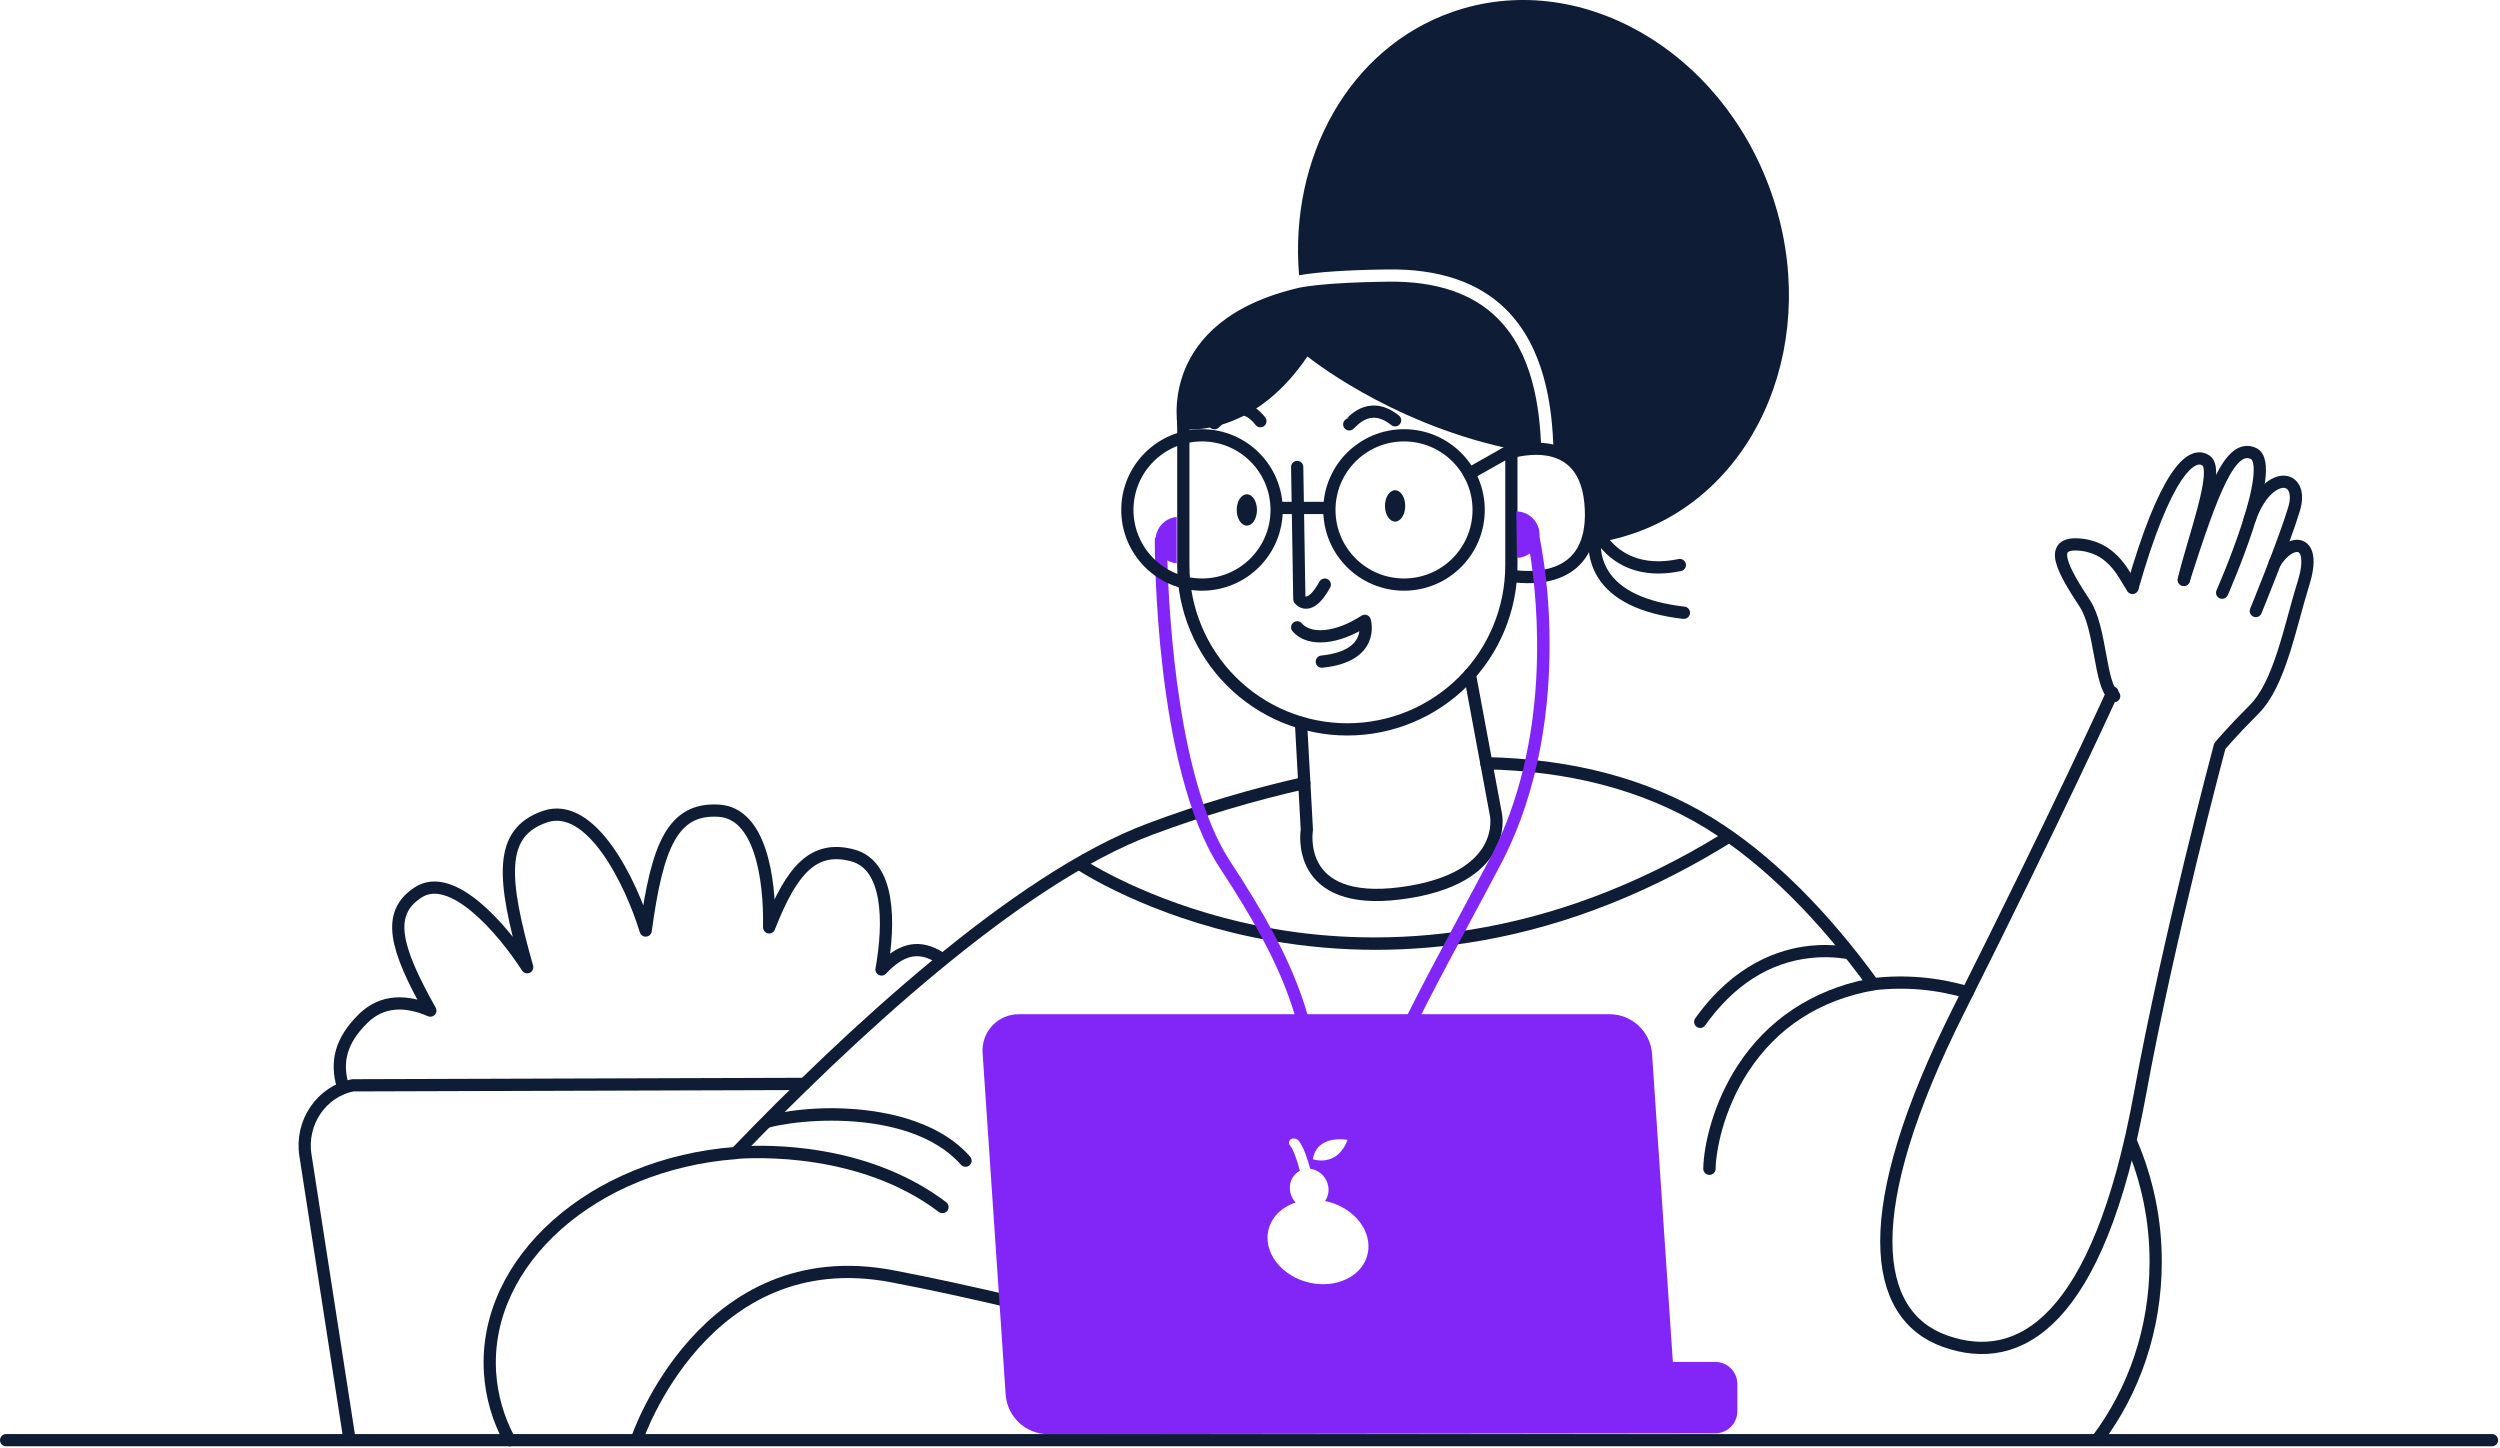 <svg width="1226" height="710" viewBox="0 0 1226 710" fill="none" xmlns="http://www.w3.org/2000/svg">
<g clip-path="url(#clip0_1_3362)">
<path d="M460.999 469.75C460.412 469.304 459.79 468.906 459.139 468.56C449.519 463.41 441.359 465.89 432.299 475.43C436.439 452.26 436.299 424.16 417.929 419.43C399.009 414.54 388.289 426.32 377.199 454.79C377.619 430.36 372.789 398.85 352.559 397.57C329.809 396.13 322.289 414.84 316.639 456.34C309.569 433.13 290.039 392.48 267.089 400.54C244.589 408.43 246.039 430.12 258.539 474.34C246.209 455.25 221.539 426.87 205.029 437.66C189.319 447.9 193.619 464.59 211.029 495.6C199.539 490.6 187.589 490.11 178.029 499.55C167.299 510.15 164.519 520.47 168.139 532.8" stroke="#0E1C36" stroke-width="6" stroke-linecap="round" stroke-linejoin="round"/>
<path d="M394.529 531.54L173.009 532.24C157.679 535.24 147.279 550.42 149.779 566.51L171.309 705.29" stroke="#0E1C36" stroke-width="6" stroke-linecap="round" stroke-linejoin="round"/>
<path d="M639.63 384C614.072 389.77 588.934 397.267 564.39 406.44C498.32 430.89 414.57 509.61 360.87 565.44C290.87 570.7 237.06 618.35 240.29 672.86C241.002 684.569 244.279 695.979 249.89 706.28" stroke="#0E1C36" stroke-width="6" stroke-linecap="round" stroke-linejoin="round"/>
<path d="M964.93 486.65C949.921 482.187 934.161 480.826 918.61 482.65C894.73 449.65 867.32 421.65 838.52 403.87C806.25 383.99 768.79 375.12 728.92 374.29" stroke="#0E1C36" stroke-width="6" stroke-linecap="round" stroke-linejoin="round"/>
<path d="M1028.55 705.93C1046.41 682.26 1057.14 651.93 1057.14 618.81C1057.19 598.757 1053.14 578.905 1045.25 560.47" stroke="#0E1C36" stroke-width="6" stroke-linecap="round" stroke-linejoin="round"/>
<path d="M845.381 408.29C756.721 463.24 677.001 464.45 625.471 455.61C577.651 447.41 543.211 428.96 531.941 421.79C530.028 422.87 528.111 423.977 526.191 425.11C535.381 431.44 571.381 452.22 623.381 461.33C640.313 464.304 657.471 465.799 674.661 465.8C692.233 465.79 709.77 464.241 727.071 461.17C769.071 453.71 810.701 437.17 850.701 412.02C848.901 410.74 847.128 409.497 845.381 408.29Z" fill="#0E1C36"/>
<path d="M836.191 502.88C850.291 483.08 867.731 471.95 888.041 469.79C895.399 469.002 902.838 469.465 910.041 471.16C908.168 468.74 906.275 466.357 904.361 464.01C898.848 463.297 893.271 463.223 887.741 463.79C872.471 465.35 850.291 472.79 831.341 499.4C830.882 500.049 830.698 500.854 830.831 501.637C830.965 502.421 831.403 503.12 832.051 503.58C832.559 503.943 833.167 504.139 833.791 504.14C834.262 504.133 834.725 504.016 835.142 503.797C835.559 503.578 835.918 503.264 836.191 502.88Z" fill="#0E1C36"/>
<path d="M838.27 576.16H838.33C839.117 576.16 839.873 575.851 840.434 575.299C840.995 574.747 841.317 573.997 841.33 573.21C841.5 564.39 845.06 544.44 857.33 525.63C871.57 503.78 892.52 490.31 919.57 485.54C918.26 483.74 916.94 481.94 915.57 480.16C888.57 485.66 866.72 500.16 852.27 522.35C840.12 541 835.54 561.35 835.27 573.1C835.262 573.499 835.334 573.896 835.481 574.267C835.628 574.638 835.848 574.975 836.127 575.26C836.407 575.545 836.74 575.772 837.108 575.926C837.476 576.081 837.871 576.16 838.27 576.16Z" fill="#0E1C36"/>
<path d="M413.58 543.59C402.227 543.117 390.858 543.99 379.71 546.19C376.69 549.217 373.733 552.217 370.84 555.19C381.93 549.1 445.13 541.51 471.23 571.19C471.513 571.506 471.86 571.759 472.248 571.931C472.635 572.104 473.055 572.192 473.48 572.19C474.216 572.194 474.928 571.927 475.48 571.44C476.076 570.914 476.439 570.174 476.49 569.381C476.54 568.588 476.274 567.807 475.75 567.21C458.94 548.08 429.58 544.21 413.58 543.59Z" fill="#0E1C36"/>
<path d="M464.001 589.54C428.661 562.88 384.711 561.29 366.071 562L359.871 568.41C370.551 567.54 421.721 565.15 460.381 594.33C461.016 594.81 461.816 595.018 462.605 594.909C463.393 594.799 464.106 594.38 464.586 593.745C465.066 593.11 465.274 592.31 465.164 591.522C465.055 590.733 464.636 590.02 464.001 589.54Z" fill="#0E1C36"/>
<path d="M312.541 705.29C312.541 705.29 345.311 608.29 437.611 625.9C456.541 629.51 476.891 633.97 497.301 638.78" stroke="#0E1C36" stroke-width="6" stroke-linecap="round" stroke-linejoin="round"/>
<path d="M1045.77 288.24C1061.57 232.93 1074.51 220.58 1081.96 225.96C1088.71 230.84 1074.96 266.08 1070.96 284.37" stroke="#0E1C36" stroke-width="6" stroke-linecap="round" stroke-linejoin="round"/>
<path d="M1115.5 276.19C1123.42 263.33 1136.5 263.97 1129.67 285.89C1123.01 307.26 1118.07 335.13 1105.57 347.72C1093.07 360.31 1088.57 365.95 1088.57 365.95C1088.57 365.95 1063.57 459.25 1049.38 536.82C1028.84 649 990.11 670.58 953.9 657.73C917.69 644.88 911 594.17 960.45 495.6C1009.9 397.03 1035.97 339.6 1035.97 339.6" stroke="#0E1C36" stroke-width="6" stroke-linecap="round" stroke-linejoin="round"/>
<path d="M1036.8 341.37C1029.63 336.52 1030.49 308.31 1022.44 296.02C1012.44 280.7 1002.66 264.82 1021.17 267.2C1037.04 269.25 1042.09 283.2 1045.77 288.2" stroke="#0E1C36" stroke-width="6" stroke-linecap="round" stroke-linejoin="round"/>
<path d="M1106.25 299.65C1106.25 299.65 1120.31 265.4 1125.03 249.56C1130.2 232.22 1112.03 229.78 1103.27 254.61" stroke="#0E1C36" stroke-width="6" stroke-linecap="round" stroke-linejoin="round"/>
<path d="M1089.74 290.66C1089.74 290.66 1117.42 227.94 1105.04 222.36C1093.75 217.27 1085.14 240.15 1070.93 284.36" stroke="#0E1C36" stroke-width="6" stroke-linecap="round" stroke-linejoin="round"/>
<path d="M638.002 354.43L640.882 406.92C640.882 406.92 634.312 445.08 687.322 438.01C740.122 430.96 733.642 399.7 733.642 399.7L720.812 330.7" stroke="#0E1C36" stroke-width="6" stroke-linecap="round" stroke-linejoin="round"/>
<path d="M737.602 222.76C737.602 222.76 778.602 207.38 780.202 250.08C781.512 285.32 751.662 283.94 741.202 282.38" stroke="#0E1C36" stroke-width="6" stroke-linecap="round" stroke-linejoin="round"/>
<path d="M631.801 155.61H702.181C712.524 155.61 722.444 159.719 729.758 167.033C737.072 174.347 741.181 184.267 741.181 194.61V277.25C741.181 298.584 732.706 319.045 717.62 334.13C702.535 349.215 682.075 357.69 660.741 357.69C650.177 357.69 639.717 355.61 629.958 351.567C620.198 347.525 611.331 341.6 603.861 334.13C596.392 326.66 590.466 317.793 586.424 308.033C582.381 298.274 580.301 287.814 580.301 277.25V207.1C580.301 200.338 581.633 193.641 584.221 187.394C586.809 181.146 590.603 175.469 595.385 170.688C600.168 165.906 605.845 162.114 612.093 159.527C618.342 156.94 625.038 155.609 631.801 155.61Z" stroke="#0E1C36" stroke-width="6" stroke-linecap="round" stroke-linejoin="round"/>
<path d="M759.901 315.38C759.925 297.87 758.285 280.398 755.001 263.2C755.001 262.87 755.001 262.52 755.001 262.2C754.988 259.18 753.782 256.288 751.647 254.153C749.512 252.018 746.62 250.813 743.601 250.8L743.901 273.6C746.213 273.529 748.45 272.755 750.311 271.38C754.001 294.38 761.311 362.96 730.541 421.26C724.891 431.95 719.591 441.83 714.471 451.38C685.471 505.5 666.271 541.25 666.721 573.18C666.721 573.975 667.037 574.739 667.599 575.301C668.162 575.864 668.925 576.18 669.721 576.18C670.516 576.18 671.279 575.864 671.842 575.301C672.405 574.739 672.721 573.975 672.721 573.18C672.291 542.81 691.181 507.6 719.721 454.3C724.851 444.75 730.151 434.86 735.801 424.15C756.001 385.9 760.051 343.9 759.901 315.38Z" fill="#8226f7"/>
<path d="M572.481 274.8C573.886 275.592 575.444 276.073 577.051 276.21V253.53C574.507 253.762 572.116 254.841 570.259 256.595C568.402 258.348 567.188 260.674 566.811 263.2C566.479 263.694 566.301 264.275 566.301 264.87C566.301 269.43 566.301 377.17 598.301 425.78C631.021 475.58 641.141 503.94 643.391 552.23C643.427 553.001 643.759 553.729 644.318 554.262C644.876 554.794 645.619 555.091 646.391 555.09H646.531C647.325 555.054 648.072 554.704 648.608 554.117C649.145 553.53 649.426 552.754 649.391 551.96C647.081 502.4 636.751 473.36 603.331 422.5C577.841 383.76 573.291 302.94 572.481 274.8Z" fill="#8226f7"/>
<path d="M636.141 229L637.201 293.85C637.201 293.85 641.981 300.75 649.671 286.69" stroke="#0E1C36" stroke-width="6" stroke-linecap="round" stroke-linejoin="round"/>
<path d="M636.141 307.64C641.981 314.47 655.701 313.35 669.301 304.46C669.301 304.46 674.601 321.83 648.211 324.46" stroke="#0E1C36" stroke-width="6" stroke-linecap="round" stroke-linejoin="round"/>
<path d="M661.672 208.11C662.472 207.91 671.022 195.58 684.152 206.11" stroke="#0E1C36" stroke-width="6" stroke-linecap="round" stroke-linejoin="round"/>
<path d="M684.152 255.79C686.897 255.79 689.122 252.347 689.122 248.1C689.122 243.853 686.897 240.41 684.152 240.41C681.407 240.41 679.182 243.853 679.182 248.1C679.182 252.347 681.407 255.79 684.152 255.79Z" fill="#0E1C36"/>
<path d="M611.451 257.771C614.195 257.771 616.42 254.328 616.42 250.081C616.42 245.834 614.195 242.391 611.451 242.391C608.706 242.391 606.48 245.834 606.48 250.081C606.48 254.328 608.706 257.771 611.451 257.771Z" fill="#0E1C36"/>
<path d="M595.561 207.54C596.361 207.37 607.191 192.54 618.101 206.54" stroke="#0E1C36" stroke-width="6" stroke-linecap="round" stroke-linejoin="round"/>
<path d="M680.791 138.131C661.321 138.381 646.541 139.361 637.681 140.981C566.111 157.261 577.681 210.301 577.681 210.301C577.681 210.301 612.681 216.971 641.171 174.791C641.171 174.791 680.301 206.721 738.171 219.581C739.101 219.361 740.171 219.071 741.171 218.751V221.681C745.939 220.414 750.874 219.898 755.801 220.151C755.161 199.241 751.421 172.891 734.191 155.881C722.001 143.801 704.001 137.821 680.791 138.131Z" fill="#0E1C36"/>
<path d="M868.671 94.59C844.001 24 773.941 -15.71 712.221 5.88C661.491 23.62 632.221 77.26 637.061 134.99C646.351 133.35 661.001 132.38 680.711 132.13C705.581 131.81 724.991 138.36 738.421 151.61C757.421 170.4 761.281 198.96 761.841 221.14C771.031 223.63 779.491 231.14 780.201 250.08C780.271 252 778.591 266.68 779.001 266.63C778.937 272.425 780.511 278.12 783.541 283.06C790.421 294.16 804.451 301.06 825.261 303.48H825.611C826.406 303.527 827.188 303.255 827.783 302.725C828.379 302.195 828.739 301.451 828.786 300.655C828.832 299.86 828.561 299.078 828.031 298.483C827.501 297.887 826.756 297.527 825.961 297.48C807.111 295.26 794.571 289.36 788.691 279.93C786.612 276.561 785.381 272.739 785.101 268.79C790.231 274.79 799.101 281.26 813.221 281.26C816.943 281.24 820.652 280.834 824.291 280.05C824.689 279.983 825.07 279.837 825.41 279.62C825.75 279.402 826.043 279.119 826.271 278.785C826.499 278.452 826.658 278.076 826.737 277.68C826.816 277.284 826.815 276.876 826.732 276.481C826.65 276.086 826.489 275.711 826.259 275.379C826.028 275.048 825.733 274.766 825.391 274.551C825.049 274.336 824.668 274.193 824.269 274.129C823.87 274.065 823.463 274.083 823.071 274.18C804.881 277.96 794.721 271.03 789.481 264.85C793.583 263.953 797.627 262.808 801.591 261.42C863.311 239.88 893.341 165.17 868.671 94.59Z" fill="#0E1C36"/>
<path d="M688.532 286.68C708.745 286.68 725.132 270.294 725.132 250.08C725.132 229.867 708.745 213.48 688.532 213.48C668.318 213.48 651.932 229.867 651.932 250.08C651.932 270.294 668.318 286.68 688.532 286.68Z" stroke="#0E1C36" stroke-width="6" stroke-linecap="round" stroke-linejoin="round"/>
<path d="M627.252 249.091H651.132" stroke="#0E1C36" stroke-width="6" stroke-linecap="round" stroke-linejoin="round"/>
<path d="M720.531 232.311L741.181 220.641" stroke="#0E1C36" stroke-width="6" stroke-linecap="round" stroke-linejoin="round"/>
<path d="M589.461 286.68C609.675 286.68 626.061 270.294 626.061 250.08C626.061 229.867 609.675 213.48 589.461 213.48C569.248 213.48 552.861 229.867 552.861 250.08C552.861 270.294 569.248 286.68 589.461 286.68Z" stroke="#0E1C36" stroke-width="6" stroke-linecap="round" stroke-linejoin="round"/>
<path d="M841.159 667.88H820.369L810.149 516.61C809.734 511.422 807.399 506.575 803.601 503.017C799.802 499.459 794.813 497.445 789.609 497.37H499.819C497.341 497.335 494.884 497.819 492.604 498.791C490.325 499.762 488.274 501.201 486.584 503.013C484.894 504.826 483.603 506.972 482.792 509.314C481.982 511.655 481.671 514.141 481.879 516.61L493.189 684.08C493.602 689.269 495.936 694.117 499.735 697.675C503.534 701.234 508.524 703.247 513.729 703.32L841.159 702.9C842.583 702.9 843.992 702.62 845.307 702.075C846.623 701.53 847.818 700.732 848.824 699.725C849.831 698.718 850.629 697.523 851.174 696.208C851.719 694.893 851.999 693.483 851.999 692.06V678.72C851.999 677.296 851.719 675.887 851.174 674.572C850.629 673.257 849.831 672.062 848.824 671.055C847.818 670.048 846.623 669.25 845.307 668.705C843.992 668.16 842.583 667.88 841.159 667.88ZM660.829 559C655.659 572.72 643.829 568.49 643.829 568.49C645.869 556 660.829 559 660.829 559ZM662.359 626.14C651.939 632.61 636.359 630.23 627.479 620.81C618.599 611.39 619.919 598.52 630.339 592.05C631.93 591.079 633.633 590.304 635.409 589.74C634.398 588.67 633.623 587.4 633.134 586.011C632.645 584.623 632.452 583.147 632.569 581.68C632.682 580.113 633.19 578.6 634.047 577.283C634.904 575.965 636.082 574.888 637.469 574.15C636.259 569.64 634.319 563.72 632.729 561.82C632.501 561.605 632.326 561.339 632.219 561.044C632.112 560.749 632.076 560.433 632.114 560.121C632.152 559.81 632.263 559.512 632.438 559.251C632.612 558.99 632.846 558.774 633.119 558.62C633.747 558.315 634.459 558.23 635.141 558.379C635.823 558.527 636.435 558.901 636.879 559.44C639.299 562.33 641.409 569.09 642.529 573.22C642.639 573.22 642.759 573.22 642.869 573.22C645.444 573.657 647.76 575.049 649.356 577.117C650.952 579.185 651.71 581.778 651.479 584.38C651.331 586.04 650.752 587.633 649.799 589C655.678 590.125 661.064 593.042 665.219 597.35C674.069 606.81 672.789 619.69 662.359 626.16V626.14Z" fill="#8226f7"/>
<path d="M3 706.26H1222.07" stroke="#0E1C36" stroke-width="6" stroke-linecap="round" stroke-linejoin="round"/>
</g>
<defs>
<clipPath id="clip0_1_3362">
<rect width="1225.07" height="709.26" fill="white"/>
</clipPath>
</defs>
</svg>
